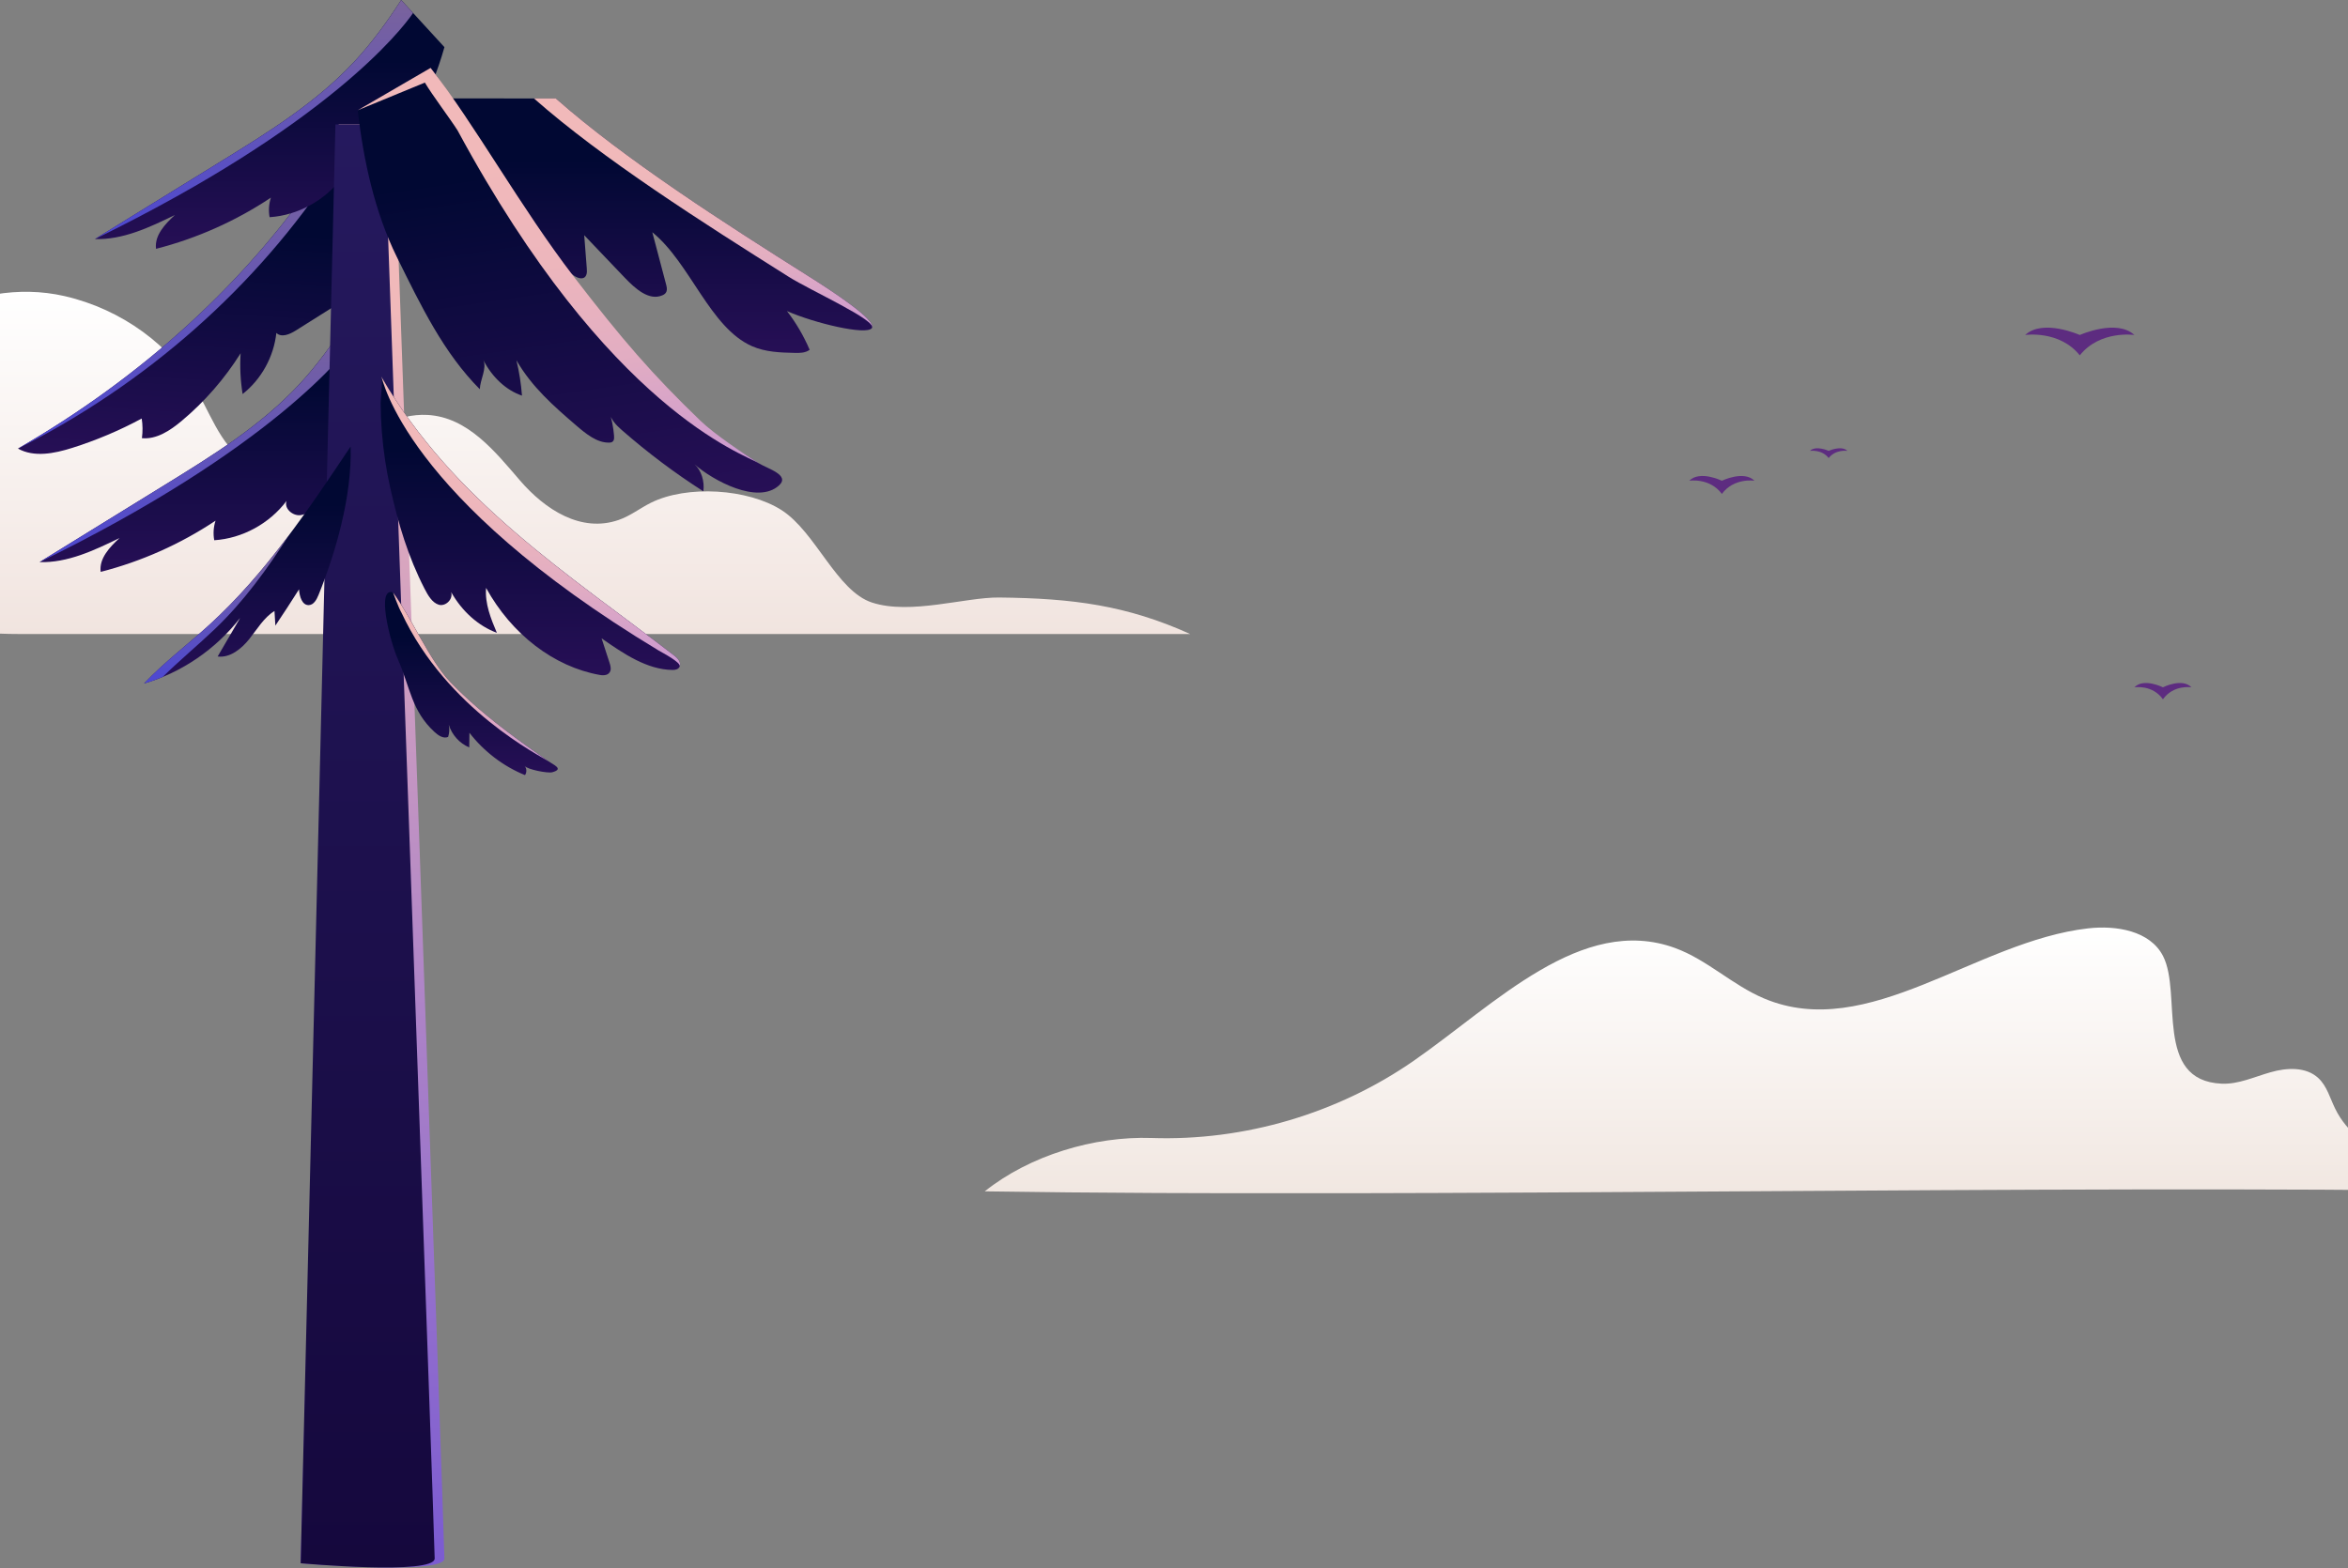 <svg width="1440" height="962" viewBox="0 0 1440 962" fill="none" xmlns="http://www.w3.org/2000/svg">
<rect x="0" y="0" width="1440" height="962" fill="#808080" stroke="none"/>
<g clip-path="url(#clip0_346_1524)">
<path d="M706.275 698.116C763.133 700.065 820.449 683.152 867.182 650.643C917.119 615.899 970.087 560.744 1027.23 581.556C1046.91 588.723 1062.52 604.375 1081.86 612.516C1145.81 639.521 1211.76 577.314 1280.69 569.516C1297.96 567.567 1318.61 571.007 1326.56 586.487C1338.46 609.65 1320.67 662.913 1362.49 664.805C1372.78 665.264 1382.51 660.62 1392.46 657.81C1402.36 654.943 1414.25 654.313 1421.8 661.365C1427.07 666.238 1428.95 673.634 1432.1 680.056C1439.37 695.077 1453.89 705.512 1469.45 711.36C1485.01 717.208 1512.41 729.076 1528.94 730.853C1262.79 726.725 870.099 734.981 603.942 730.853C631.513 708.78 671.039 696.912 706.275 698.116Z" fill="url(#paint0_linear_346_1524)"/>
</g>
<path d="M-108.397 295.544C-107.269 281.016 -104.248 266.526 -98.406 252.96C-77.781 205.016 -16.911 168.679 39.608 181.654C74.534 189.675 105.191 212.002 121.667 241.389C131.215 258.43 138.305 279.649 157.762 286.598C193.132 299.24 224.352 252.442 262.22 254.549C286.874 255.917 303.632 277.024 318.94 294.804C334.288 312.585 356.284 327.001 379.407 318.98C386.577 316.503 392.499 311.771 399.227 308.408C421.343 297.429 458.727 299.758 479.352 312.954C500.22 326.336 513.111 362.599 534.824 369.659C558.431 377.348 591.988 366.332 612.734 366.554C657.973 367.035 690.886 371.323 729.962 388.955C729.962 388.955 66.115 388.955 12.738 388.955C-65.132 388.955 -91.437 364.188 -104.61 333.766C-109.726 321.826 -109.404 308.408 -108.397 295.544Z" fill="url(#paint1_linear_346_1524)"/>
<path d="M201.057 98.933C153.119 172.431 86.257 231.841 11 275.194C20.944 280.721 33.211 278.23 44.054 274.838C58.854 270.191 73.215 264.141 86.906 256.752C87.534 260.729 87.576 264.811 87.031 268.81C96.012 269.668 104.322 264.141 111.314 258.301C125.424 246.515 137.712 232.427 147.571 216.727C147.048 225.079 147.467 233.474 148.786 241.721C160.236 232.762 167.898 218.904 169.489 204.229C172.566 207.285 177.653 205.108 181.317 202.806C188.56 198.242 195.824 193.679 203.067 189.115C211.042 184.112 219.228 178.857 224.566 170.986C228.648 164.958 230.741 157.777 232.772 150.744C237.063 135.86 241.375 120.976 245.667 106.092" fill="url(#paint2_linear_346_1524)"/>
<path d="M205.076 103.057L245.625 106.134L201.057 98.933C153.119 172.431 86.257 231.841 11 275.194C89.062 235.86 157.159 176.555 205.076 103.057Z" fill="url(#paint3_linear_346_1524)"/>
<path d="M340.852 60.394C382.741 97.404 443.407 136.404 496.432 169.814C510.081 178.418 538.215 196.735 534.699 201.298C531.203 205.841 499.341 198.2 482.636 190.832C488.1 197.865 492.81 205.883 496.557 214.591C493.836 216.58 490.528 216.559 487.388 216.496C478.575 216.287 469.595 216.036 461.242 212.393C435.263 200.964 423.331 161.315 400.053 142.475C402.879 153.151 405.684 163.827 408.51 174.503C408.866 175.864 409.222 177.392 408.782 178.732C408.364 180.009 407.317 180.7 406.291 181.139C398.085 184.74 389.691 177.225 382.971 170.17C374.744 161.545 366.517 152.921 358.29 144.296C358.814 151.058 359.337 157.819 359.86 164.56C359.965 165.962 360.07 167.47 359.546 168.705C358.227 171.928 354.48 170.777 351.989 169.102C325.696 151.518 302.962 125.121 286.55 93.155C285.001 90.12 270.997 63.241 272.692 60.373" fill="url(#paint4_linear_346_1524)"/>
<path d="M496.432 169.793C443.407 136.383 382.762 97.384 340.852 60.373H327.455C369.343 97.384 430.658 136.383 483.683 169.793C497.332 178.397 538.215 196.714 534.698 201.278C538.194 196.735 510.08 178.397 496.432 169.793Z" fill="url(#paint5_linear_346_1524)"/>
<path d="M212.089 198.179C203.443 211.577 194.044 224.514 183.221 236.111C159.838 261.169 130.448 279.36 101.433 297.238C75.706 313.105 49.958 328.973 24.23 344.841C41.438 345.385 57.745 337.64 73.299 330.083C67.27 335.63 60.675 342.601 61.743 350.828C86.696 344.443 110.623 333.788 132.185 319.427C130.929 323.279 130.657 327.445 131.39 331.422C148.618 330.292 165.218 321.27 175.769 307.265C174.011 311.891 179.495 316.643 184.31 316.036C189.125 315.408 192.83 311.535 195.991 307.767C215.627 284.405 230.259 256.689 238.612 227.11" fill="url(#paint6_linear_346_1524)"/>
<path d="M219.374 206.155L212.089 198.2C203.443 211.598 194.044 224.535 183.221 236.132C159.838 261.19 130.448 279.381 101.433 297.259C75.706 313.126 49.958 328.994 24.23 344.862C166.37 275.425 212.11 216.852 219.374 206.155Z" fill="url(#paint7_linear_346_1524)"/>
<path d="M246.044 0C237.398 13.398 227.999 26.335 217.176 37.932C193.793 62.989 164.402 81.181 135.388 99.058C109.661 114.926 83.912 130.794 58.185 146.661C75.392 147.206 91.7 139.481 107.253 131.903C101.224 137.451 94.63 144.422 95.698 152.649C120.651 146.264 144.578 135.609 166.14 121.248C164.884 125.1 164.612 129.266 165.344 133.243C182.573 132.113 199.173 123.069 209.724 109.086C207.965 113.712 213.45 118.464 218.265 117.857C223.079 117.229 226.785 113.356 229.946 109.588C249.581 86.226 264.214 58.51 272.567 28.93" fill="url(#paint8_linear_346_1524)"/>
<path d="M253.35 7.955L246.044 0C237.398 13.398 227.999 26.335 217.176 37.932C193.793 62.989 164.402 81.181 135.388 99.058C109.661 114.926 83.912 130.794 58.185 146.661C200.325 77.224 246.086 18.673 253.35 7.955Z" fill="url(#paint9_linear_346_1524)"/>
<path d="M207.714 76.324L184.394 959.015C184.394 959.015 272.546 966.488 272.546 956.063C272.546 945.638 241.522 76.324 241.522 76.324H207.714V76.324Z" fill="url(#paint10_linear_346_1524)"/>
<path d="M205.725 76.324L184.394 959.015C184.394 959.015 266.579 966.488 266.579 956.063C266.579 945.638 235.556 76.324 235.556 76.324H205.725V76.324Z" fill="url(#paint11_linear_346_1524)"/>
<path d="M264.088 41.679C291.156 76.136 316.088 138.162 348.828 175.131C380.396 210.761 399.383 241.68 436.771 265.963C446.358 272.18 455.988 278.293 465.617 284.342C470.662 287.503 484.751 291.397 477.759 297.782C464.675 309.735 437.147 294.684 425.99 284.887C430.03 288.445 432.228 295.207 431.349 301.403C414.057 290.371 397.331 277.811 381.359 263.848C377.926 260.834 374.221 257.212 373.488 251.937C375.121 256.794 376.167 261.985 376.586 267.261C376.67 268.349 376.712 269.542 376.188 270.38C375.623 271.322 374.597 271.51 373.676 271.531C366.14 271.74 359.358 266.151 353.078 260.75C339.806 249.32 326.241 237.535 316.716 221.018C318.432 228.073 319.563 235.337 320.128 242.705C310.519 239.461 301.916 231.548 296.41 220.872C298.776 225.896 294.442 232.887 294.254 238.77C272.148 216.517 258.415 188.152 243.364 157.631C229.987 130.501 222.912 98.64 219.395 67.679" fill="url(#paint12_linear_346_1524)"/>
<path d="M465.617 284.342C455.967 278.293 438.236 266.444 429.632 258.175C400.116 229.789 381.464 208.186 351.926 169.751C319.165 127.13 291.156 76.115 264.088 41.658L219.395 67.637L260.572 50.66C265.03 58.258 276.167 72.954 280.647 80.05C373.488 251.937 456.385 278.544 465.617 284.342Z" fill="url(#paint13_linear_346_1524)"/>
<path d="M241.04 363.43C252.156 378.481 263.314 405.025 276.251 418.465C290.507 433.307 306.751 445.951 323.394 457.883C327.664 460.939 331.955 463.954 336.247 466.947C339.575 469.271 346.044 471.762 338.675 473.751C335.912 474.504 323.561 472.076 321.803 469.941C323.059 471.469 323.142 473.897 321.97 475.509C308.656 470.087 296.787 461.023 287.89 449.53C287.848 452.524 287.827 455.517 287.785 458.511C281.882 456.062 277.151 450.828 275.225 444.611C275.748 447.081 275.623 449.698 274.827 452.084C271.939 453.34 268.778 451.163 266.433 449.007C252.345 436.007 251.675 421.919 244.034 404.481C239.052 393.198 230.72 359.892 241.04 363.43Z" fill="url(#paint14_linear_346_1524)"/>
<path d="M336.226 466.947C331.934 463.954 327.643 460.939 323.373 457.883C306.751 445.951 290.507 433.307 276.23 418.465C263.293 405.004 252.135 378.481 241.019 363.43C241.019 363.43 244.473 372.934 246.253 375.948C274.053 435.484 332.102 464.079 336.226 466.947Z" fill="url(#paint15_linear_346_1524)"/>
<path d="M260.341 361.106C250.293 341.512 244.348 321.646 239.387 299.54C236.833 288.173 235.095 276.534 234.174 264.811C233.714 258.95 233.462 253.068 233.421 247.185C233.4 244.841 234.928 232.28 233.839 231.003C277.988 307.579 348.828 352.314 413.702 402.304C415.648 403.811 417.867 406.365 416.842 408.877C416.088 410.698 414.099 411.012 412.425 410.991C396.787 410.803 382.468 401.069 368.945 391.607C370.578 396.61 372.19 401.592 373.823 406.595C374.325 408.165 374.849 409.945 374.346 411.515C373.446 414.341 370.243 414.508 367.773 414.048C339.764 409.045 313.785 389.158 298.106 360.667C297.31 370.317 301.057 379.57 304.721 388.215C293.396 384.029 283.347 375.048 276.69 363.221C278.051 367.868 273.006 372.222 269.05 370.966C265.072 369.731 262.497 365.293 260.341 361.106Z" fill="url(#paint16_linear_346_1524)"/>
<path d="M413.701 402.325C348.828 352.314 277.988 307.579 233.839 231.024C234.718 232.029 247.655 304.837 404.03 399.122C406.103 400.357 417.867 406.407 416.842 408.898C417.867 406.386 415.648 403.811 413.701 402.325Z" fill="url(#paint17_linear_346_1524)"/>
<path d="M215.041 273.917C189.125 312.708 162.832 351.895 128.564 383.149C115.229 395.312 100.743 406.197 88.329 419.323C111.398 412.603 132.311 398.326 147.257 379.109C142.673 386.98 138.067 394.851 133.483 402.743C141.103 403.685 148.011 398.096 152.868 392.046C157.724 385.976 161.785 378.9 168.338 374.818C168.526 377.811 168.693 380.805 168.882 383.798C173.822 376.451 178.658 369.019 183.389 361.525C183.64 365.795 185.252 371.427 189.439 371.217C192.432 371.071 194.191 367.826 195.342 365C205.704 339.482 215.92 304.564 215.041 273.917Z" fill="url(#paint18_linear_346_1524)"/>
<path d="M128.564 383.15C115.229 395.312 100.743 406.198 88.329 419.323C92.223 418.193 96.074 416.811 99.822 415.262C110.079 405.13 121.216 395.961 131.641 386.017C149.623 368.852 163.941 349.028 177.234 328.261C162.497 347.96 146.65 366.675 128.564 383.15Z" fill="url(#paint19_linear_346_1524)"/>
<path d="M1056 294.921C1056 294.921 1042.53 288.348 1036 294.921C1036 294.921 1048.55 292.902 1056 303C1063.44 292.902 1076 294.921 1076 294.921C1069.47 288.385 1056 294.921 1056 294.921Z" fill="#5D2C80"/>
<path d="M1275.5 205.508C1275.5 205.508 1252.91 195.365 1242 205.508C1242 205.508 1263.03 202.377 1275.5 218C1287.97 202.377 1309 205.508 1309 205.508C1298.09 195.365 1275.5 205.508 1275.5 205.508Z" fill="#5D2C80"/>
<path d="M1121.5 276.594C1121.5 276.594 1113.74 273.008 1110 276.594C1110 276.594 1117.22 275.501 1121.5 281C1125.78 275.501 1133 276.594 1133 276.594C1129.26 273.008 1121.5 276.594 1121.5 276.594Z" fill="#5D2C80"/>
<path d="M1326.5 421.647C1326.5 421.647 1314.67 415.691 1309 421.647C1309 421.647 1320.02 419.824 1326.5 429C1333.04 419.824 1344 421.647 1344 421.647C1338.27 415.691 1326.5 421.647 1326.5 421.647Z" fill="#5D2C80"/>
<defs>
<linearGradient id="paint0_linear_346_1524" x1="1066.49" y1="732.021" x2="1066.49" y2="569" gradientUnits="userSpaceOnUse">
<stop stop-color="#F1E7E1"/>
<stop offset="1" stop-color="white"/>
</linearGradient>
<linearGradient id="paint1_linear_346_1524" x1="310.5" y1="388.974" x2="310.5" y2="178.992" gradientUnits="userSpaceOnUse">
<stop stop-color="#F1E4DF"/>
<stop offset="1" stop-color="white"/>
</linearGradient>
<linearGradient id="paint2_linear_346_1524" x1="134.035" y1="94.935" x2="122.724" y2="284.375" gradientUnits="userSpaceOnUse">
<stop offset="0.242" stop-color="#010833"/>
<stop offset="1" stop-color="#270F56"/>
</linearGradient>
<linearGradient id="paint3_linear_346_1524" x1="128.319" y1="98.936" x2="128.319" y2="275.206" gradientUnits="userSpaceOnUse">
<stop stop-color="#7A639C"/>
<stop offset="0.984" stop-color="#4D48D1"/>
</linearGradient>
<linearGradient id="paint4_linear_346_1524" x1="403.774" y1="60.384" x2="403.774" y2="216.48" gradientUnits="userSpaceOnUse">
<stop offset="0.242" stop-color="#010833"/>
<stop offset="1" stop-color="#270F56"/>
</linearGradient>
<linearGradient id="paint5_linear_346_1524" x1="431.221" y1="60.384" x2="431.221" y2="201.277" gradientUnits="userSpaceOnUse">
<stop offset="0.226" stop-color="#F1B9BA"/>
<stop offset="0.481" stop-color="#EDB6BC"/>
<stop offset="0.713" stop-color="#E2ADC2"/>
<stop offset="0.934" stop-color="#D09DCD"/>
<stop offset="1" stop-color="#C997D1"/>
</linearGradient>
<linearGradient id="paint6_linear_346_1524" x1="131.41" y1="198.187" x2="131.41" y2="350.849" gradientUnits="userSpaceOnUse">
<stop offset="0.242" stop-color="#010833"/>
<stop offset="1" stop-color="#270F56"/>
</linearGradient>
<linearGradient id="paint7_linear_346_1524" x1="121.804" y1="198.187" x2="121.804" y2="344.848" gradientUnits="userSpaceOnUse">
<stop stop-color="#7A639C"/>
<stop offset="0.984" stop-color="#4D48D1"/>
</linearGradient>
<linearGradient id="paint8_linear_346_1524" x1="165.368" y1="0" x2="165.368" y2="152.662" gradientUnits="userSpaceOnUse">
<stop offset="0.242" stop-color="#010833"/>
<stop offset="1" stop-color="#270F56"/>
</linearGradient>
<linearGradient id="paint9_linear_346_1524" x1="155.762" y1="0" x2="155.762" y2="146.661" gradientUnits="userSpaceOnUse">
<stop stop-color="#7A639C"/>
<stop offset="0.984" stop-color="#4D48D1"/>
</linearGradient>
<linearGradient id="paint10_linear_346_1524" x1="228.477" y1="76.331" x2="228.477" y2="961.61" gradientUnits="userSpaceOnUse">
<stop offset="0.129" stop-color="#F1B9BA"/>
<stop offset="0.537" stop-color="#B78BC5"/>
<stop offset="0.984" stop-color="#7C5CD1"/>
</linearGradient>
<linearGradient id="paint11_linear_346_1524" x1="225.493" y1="961.61" x2="225.493" y2="76.331" gradientUnits="userSpaceOnUse">
<stop stop-color="#15083D"/>
<stop offset="1" stop-color="#25195E"/>
</linearGradient>
<linearGradient id="paint12_linear_346_1524" x1="327.699" y1="32.374" x2="369.245" y2="316.475" gradientUnits="userSpaceOnUse">
<stop offset="0.242" stop-color="#010833"/>
<stop offset="1" stop-color="#270F56"/>
</linearGradient>
<linearGradient id="paint13_linear_346_1524" x1="321.629" y1="33.262" x2="360.592" y2="299.7" gradientUnits="userSpaceOnUse">
<stop offset="0.226" stop-color="#F1B9BA"/>
<stop offset="0.481" stop-color="#EDB6BC"/>
<stop offset="0.713" stop-color="#E2ADC2"/>
<stop offset="0.934" stop-color="#D09DCD"/>
<stop offset="1" stop-color="#C997D1"/>
</linearGradient>
<linearGradient id="paint14_linear_346_1524" x1="289.078" y1="363.166" x2="289.078" y2="475.51" gradientUnits="userSpaceOnUse">
<stop offset="0.242" stop-color="#010833"/>
<stop offset="1" stop-color="#270F56"/>
</linearGradient>
<linearGradient id="paint15_linear_346_1524" x1="288.631" y1="363.429" x2="288.631" y2="466.949" gradientUnits="userSpaceOnUse">
<stop offset="0.226" stop-color="#F1B9BA"/>
<stop offset="0.481" stop-color="#EDB6BC"/>
<stop offset="0.713" stop-color="#E2ADC2"/>
<stop offset="0.934" stop-color="#D09DCD"/>
<stop offset="1" stop-color="#C997D1"/>
</linearGradient>
<linearGradient id="paint16_linear_346_1524" x1="325.262" y1="231.014" x2="325.262" y2="414.256" gradientUnits="userSpaceOnUse">
<stop offset="0.242" stop-color="#010833"/>
<stop offset="1" stop-color="#270F56"/>
</linearGradient>
<linearGradient id="paint17_linear_346_1524" x1="325.47" y1="231.014" x2="325.47" y2="408.887" gradientUnits="userSpaceOnUse">
<stop offset="0.226" stop-color="#F1B9BA"/>
<stop offset="0.481" stop-color="#EDB6BC"/>
<stop offset="0.713" stop-color="#E2ADC2"/>
<stop offset="0.934" stop-color="#D09DCD"/>
<stop offset="1" stop-color="#C997D1"/>
</linearGradient>
<linearGradient id="paint18_linear_346_1524" x1="151.715" y1="273.916" x2="151.715" y2="419.338" gradientUnits="userSpaceOnUse">
<stop offset="0.242" stop-color="#010833"/>
<stop offset="1" stop-color="#270F56"/>
</linearGradient>
<linearGradient id="paint19_linear_346_1524" x1="132.79" y1="328.269" x2="132.79" y2="419.338" gradientUnits="userSpaceOnUse">
<stop stop-color="#7A639C"/>
<stop offset="0.984" stop-color="#4D48D1"/>
</linearGradient>
<clipPath id="clip0_346_1524">
<rect width="925" height="163" fill="white" transform="translate(604 569)"/>
</clipPath>
</defs>
</svg>

